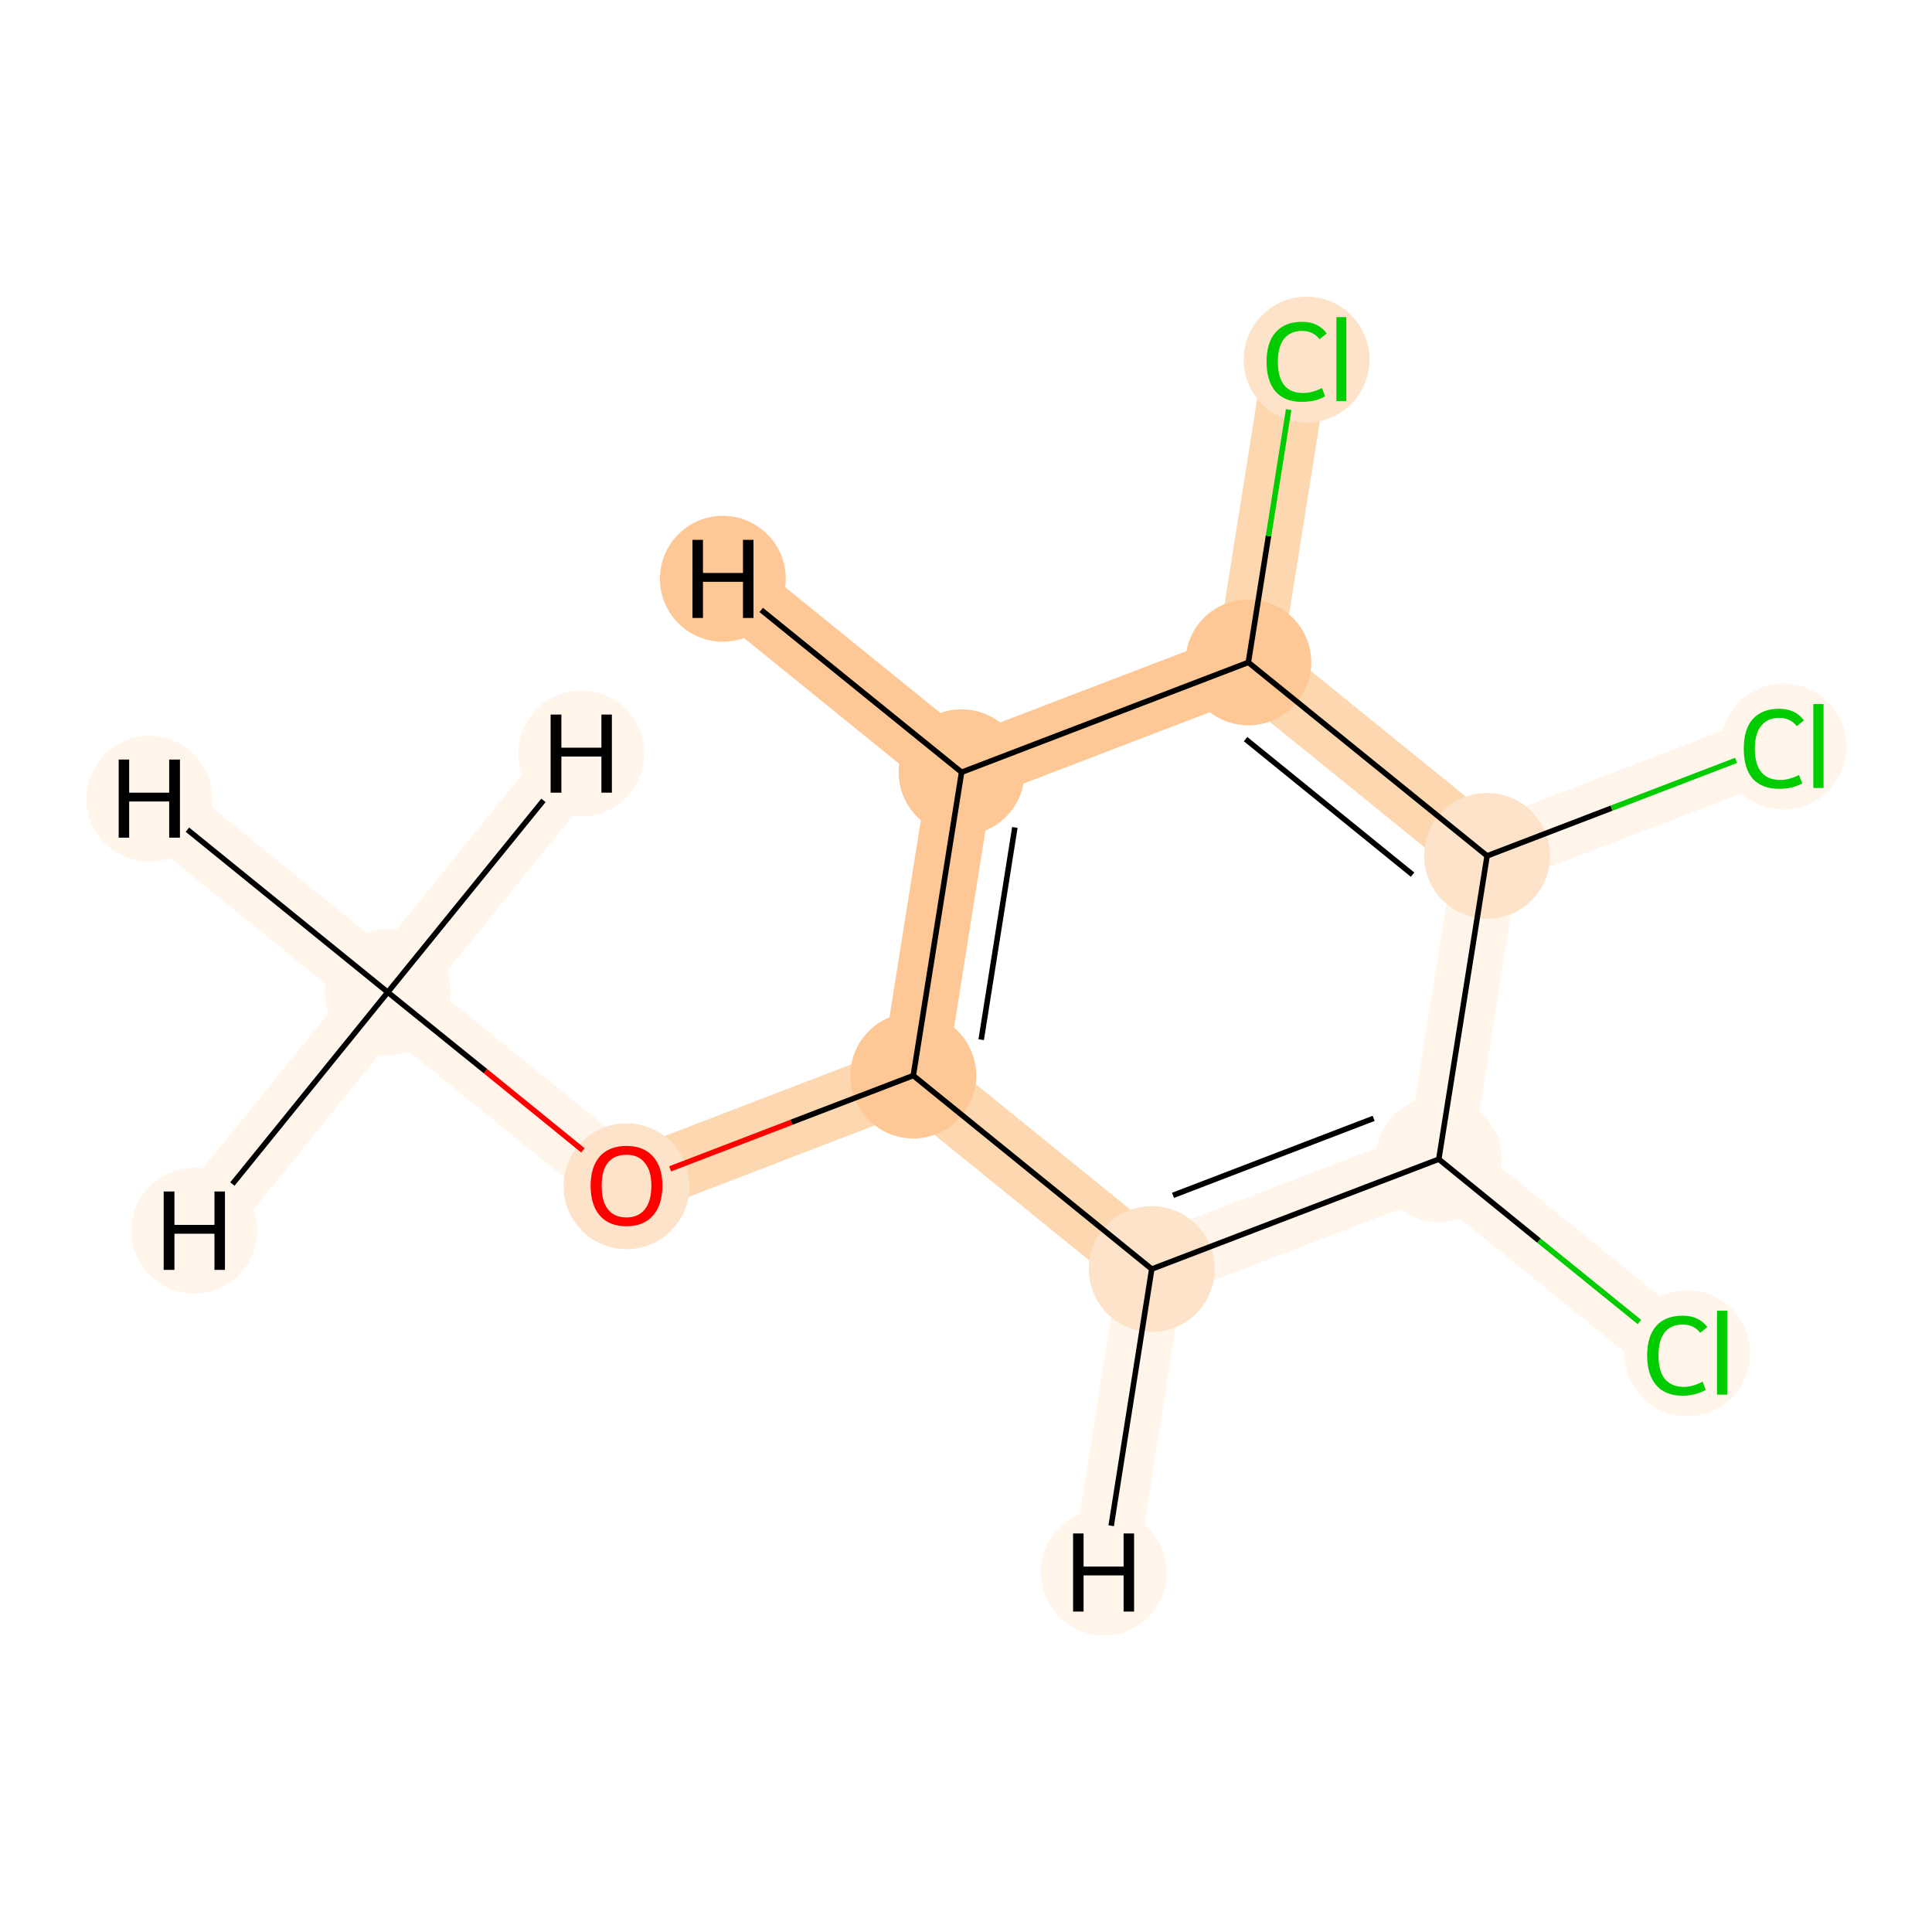 <?xml version='1.0' encoding='iso-8859-1'?>
<svg version='1.1' baseProfile='full'
              xmlns='http://www.w3.org/2000/svg'
                      xmlns:rdkit='http://www.rdkit.org/xml'
                      xmlns:xlink='http://www.w3.org/1999/xlink'
                  xml:space='preserve'
width='700px' height='700px' viewBox='0 0 700 700'>
<!-- END OF HEADER -->
<rect style='opacity:1.0;fill:#FFFFFF;stroke:none' width='700.0' height='700.0' x='0.0' y='0.0'> </rect>
<path d='M 140.5,359.5 L 227.0,429.6' style='fill:none;fill-rule:evenodd;stroke:#FFF5EB;stroke-width:23.7px;stroke-linecap:butt;stroke-linejoin:miter;stroke-opacity:1' />
<path d='M 140.5,359.5 L 54.1,289.4' style='fill:none;fill-rule:evenodd;stroke:#FFF5EB;stroke-width:23.7px;stroke-linecap:butt;stroke-linejoin:miter;stroke-opacity:1' />
<path d='M 140.5,359.5 L 70.4,445.9' style='fill:none;fill-rule:evenodd;stroke:#FFF5EB;stroke-width:23.7px;stroke-linecap:butt;stroke-linejoin:miter;stroke-opacity:1' />
<path d='M 140.5,359.5 L 210.6,273.0' style='fill:none;fill-rule:evenodd;stroke:#FFF5EB;stroke-width:23.7px;stroke-linecap:butt;stroke-linejoin:miter;stroke-opacity:1' />
<path d='M 227.0,429.6 L 330.9,389.7' style='fill:none;fill-rule:evenodd;stroke:#FDD7B0;stroke-width:23.7px;stroke-linecap:butt;stroke-linejoin:miter;stroke-opacity:1' />
<path d='M 330.9,389.7 L 348.4,279.8' style='fill:none;fill-rule:evenodd;stroke:#FDC895;stroke-width:23.7px;stroke-linecap:butt;stroke-linejoin:miter;stroke-opacity:1' />
<path d='M 330.9,389.7 L 417.3,459.8' style='fill:none;fill-rule:evenodd;stroke:#FDD7B0;stroke-width:23.7px;stroke-linecap:butt;stroke-linejoin:miter;stroke-opacity:1' />
<path d='M 348.4,279.8 L 452.3,240.0' style='fill:none;fill-rule:evenodd;stroke:#FDC895;stroke-width:23.7px;stroke-linecap:butt;stroke-linejoin:miter;stroke-opacity:1' />
<path d='M 348.4,279.8 L 261.9,209.7' style='fill:none;fill-rule:evenodd;stroke:#FDC895;stroke-width:23.7px;stroke-linecap:butt;stroke-linejoin:miter;stroke-opacity:1' />
<path d='M 452.3,240.0 L 469.8,130.1' style='fill:none;fill-rule:evenodd;stroke:#FDD7B0;stroke-width:23.7px;stroke-linecap:butt;stroke-linejoin:miter;stroke-opacity:1' />
<path d='M 452.3,240.0 L 538.8,310.1' style='fill:none;fill-rule:evenodd;stroke:#FDD7B0;stroke-width:23.7px;stroke-linecap:butt;stroke-linejoin:miter;stroke-opacity:1' />
<path d='M 538.8,310.1 L 521.3,420.0' style='fill:none;fill-rule:evenodd;stroke:#FFF5EB;stroke-width:23.7px;stroke-linecap:butt;stroke-linejoin:miter;stroke-opacity:1' />
<path d='M 538.8,310.1 L 642.7,270.3' style='fill:none;fill-rule:evenodd;stroke:#FFF5EB;stroke-width:23.7px;stroke-linecap:butt;stroke-linejoin:miter;stroke-opacity:1' />
<path d='M 521.3,420.0 L 417.3,459.8' style='fill:none;fill-rule:evenodd;stroke:#FFF5EB;stroke-width:23.7px;stroke-linecap:butt;stroke-linejoin:miter;stroke-opacity:1' />
<path d='M 521.3,420.0 L 607.7,490.1' style='fill:none;fill-rule:evenodd;stroke:#FFF5EB;stroke-width:23.7px;stroke-linecap:butt;stroke-linejoin:miter;stroke-opacity:1' />
<path d='M 417.3,459.8 L 399.9,569.8' style='fill:none;fill-rule:evenodd;stroke:#FFF5EB;stroke-width:23.7px;stroke-linecap:butt;stroke-linejoin:miter;stroke-opacity:1' />
<ellipse cx='140.5' cy='359.5' rx='22.3' ry='22.3'  style='fill:#FFF5EB;fill-rule:evenodd;stroke:#FFF5EB;stroke-width:1.0px;stroke-linecap:butt;stroke-linejoin:miter;stroke-opacity:1' />
<ellipse cx='227.0' cy='429.8' rx='22.3' ry='22.3'  style='fill:#FDE3C9;fill-rule:evenodd;stroke:#FDE3C9;stroke-width:1.0px;stroke-linecap:butt;stroke-linejoin:miter;stroke-opacity:1' />
<ellipse cx='330.9' cy='389.7' rx='22.3' ry='22.3'  style='fill:#FDC895;fill-rule:evenodd;stroke:#FDC895;stroke-width:1.0px;stroke-linecap:butt;stroke-linejoin:miter;stroke-opacity:1' />
<ellipse cx='348.4' cy='279.8' rx='22.3' ry='22.3'  style='fill:#FDC895;fill-rule:evenodd;stroke:#FDC895;stroke-width:1.0px;stroke-linecap:butt;stroke-linejoin:miter;stroke-opacity:1' />
<ellipse cx='452.3' cy='240.0' rx='22.3' ry='22.3'  style='fill:#FDC895;fill-rule:evenodd;stroke:#FDC895;stroke-width:1.0px;stroke-linecap:butt;stroke-linejoin:miter;stroke-opacity:1' />
<ellipse cx='473.4' cy='130.3' rx='22.3' ry='22.3'  style='fill:#FDE3C9;fill-rule:evenodd;stroke:#FDE3C9;stroke-width:1.0px;stroke-linecap:butt;stroke-linejoin:miter;stroke-opacity:1' />
<ellipse cx='538.8' cy='310.1' rx='22.3' ry='22.3'  style='fill:#FDE3C9;fill-rule:evenodd;stroke:#FDE3C9;stroke-width:1.0px;stroke-linecap:butt;stroke-linejoin:miter;stroke-opacity:1' />
<ellipse cx='521.3' cy='420.0' rx='22.3' ry='22.3'  style='fill:#FFF5EB;fill-rule:evenodd;stroke:#FFF5EB;stroke-width:1.0px;stroke-linecap:butt;stroke-linejoin:miter;stroke-opacity:1' />
<ellipse cx='417.3' cy='459.8' rx='22.3' ry='22.3'  style='fill:#FDE3C9;fill-rule:evenodd;stroke:#FDE3C9;stroke-width:1.0px;stroke-linecap:butt;stroke-linejoin:miter;stroke-opacity:1' />
<ellipse cx='611.3' cy='490.3' rx='22.3' ry='22.3'  style='fill:#FFF5EB;fill-rule:evenodd;stroke:#FFF5EB;stroke-width:1.0px;stroke-linecap:butt;stroke-linejoin:miter;stroke-opacity:1' />
<ellipse cx='646.2' cy='270.5' rx='22.3' ry='22.3'  style='fill:#FFF5EB;fill-rule:evenodd;stroke:#FFF5EB;stroke-width:1.0px;stroke-linecap:butt;stroke-linejoin:miter;stroke-opacity:1' />
<ellipse cx='54.1' cy='289.4' rx='22.3' ry='22.3'  style='fill:#FFF5EB;fill-rule:evenodd;stroke:#FFF5EB;stroke-width:1.0px;stroke-linecap:butt;stroke-linejoin:miter;stroke-opacity:1' />
<ellipse cx='70.4' cy='445.9' rx='22.3' ry='22.3'  style='fill:#FFF5EB;fill-rule:evenodd;stroke:#FFF5EB;stroke-width:1.0px;stroke-linecap:butt;stroke-linejoin:miter;stroke-opacity:1' />
<ellipse cx='210.6' cy='273.0' rx='22.3' ry='22.3'  style='fill:#FFF5EB;fill-rule:evenodd;stroke:#FFF5EB;stroke-width:1.0px;stroke-linecap:butt;stroke-linejoin:miter;stroke-opacity:1' />
<ellipse cx='261.9' cy='209.7' rx='22.3' ry='22.3'  style='fill:#FDC895;fill-rule:evenodd;stroke:#FDC895;stroke-width:1.0px;stroke-linecap:butt;stroke-linejoin:miter;stroke-opacity:1' />
<ellipse cx='399.9' cy='569.8' rx='22.3' ry='22.3'  style='fill:#FFF5EB;fill-rule:evenodd;stroke:#FFF5EB;stroke-width:1.0px;stroke-linecap:butt;stroke-linejoin:miter;stroke-opacity:1' />
<path class='bond-0 atom-0 atom-1' d='M 140.5,359.5 L 175.9,388.1' style='fill:none;fill-rule:evenodd;stroke:#000000;stroke-width:2.0px;stroke-linecap:butt;stroke-linejoin:miter;stroke-opacity:1' />
<path class='bond-0 atom-0 atom-1' d='M 175.9,388.1 L 211.2,416.8' style='fill:none;fill-rule:evenodd;stroke:#FF0000;stroke-width:2.0px;stroke-linecap:butt;stroke-linejoin:miter;stroke-opacity:1' />
<path class='bond-11 atom-0 atom-11' d='M 140.5,359.5 L 67.9,300.6' style='fill:none;fill-rule:evenodd;stroke:#000000;stroke-width:2.0px;stroke-linecap:butt;stroke-linejoin:miter;stroke-opacity:1' />
<path class='bond-12 atom-0 atom-12' d='M 140.5,359.5 L 84.2,429.0' style='fill:none;fill-rule:evenodd;stroke:#000000;stroke-width:2.0px;stroke-linecap:butt;stroke-linejoin:miter;stroke-opacity:1' />
<path class='bond-13 atom-0 atom-13' d='M 140.5,359.5 L 196.9,290.0' style='fill:none;fill-rule:evenodd;stroke:#000000;stroke-width:2.0px;stroke-linecap:butt;stroke-linejoin:miter;stroke-opacity:1' />
<path class='bond-1 atom-1 atom-2' d='M 242.8,423.5 L 286.8,406.6' style='fill:none;fill-rule:evenodd;stroke:#FF0000;stroke-width:2.0px;stroke-linecap:butt;stroke-linejoin:miter;stroke-opacity:1' />
<path class='bond-1 atom-1 atom-2' d='M 286.8,406.6 L 330.9,389.7' style='fill:none;fill-rule:evenodd;stroke:#000000;stroke-width:2.0px;stroke-linecap:butt;stroke-linejoin:miter;stroke-opacity:1' />
<path class='bond-2 atom-2 atom-3' d='M 330.9,389.7 L 348.4,279.8' style='fill:none;fill-rule:evenodd;stroke:#000000;stroke-width:2.0px;stroke-linecap:butt;stroke-linejoin:miter;stroke-opacity:1' />
<path class='bond-2 atom-2 atom-3' d='M 355.5,376.7 L 367.7,299.8' style='fill:none;fill-rule:evenodd;stroke:#000000;stroke-width:2.0px;stroke-linecap:butt;stroke-linejoin:miter;stroke-opacity:1' />
<path class='bond-10 atom-8 atom-2' d='M 417.3,459.8 L 330.9,389.7' style='fill:none;fill-rule:evenodd;stroke:#000000;stroke-width:2.0px;stroke-linecap:butt;stroke-linejoin:miter;stroke-opacity:1' />
<path class='bond-3 atom-3 atom-4' d='M 348.4,279.8 L 452.3,240.0' style='fill:none;fill-rule:evenodd;stroke:#000000;stroke-width:2.0px;stroke-linecap:butt;stroke-linejoin:miter;stroke-opacity:1' />
<path class='bond-14 atom-3 atom-14' d='M 348.4,279.8 L 275.8,221.0' style='fill:none;fill-rule:evenodd;stroke:#000000;stroke-width:2.0px;stroke-linecap:butt;stroke-linejoin:miter;stroke-opacity:1' />
<path class='bond-4 atom-4 atom-5' d='M 452.3,240.0 L 459.6,194.2' style='fill:none;fill-rule:evenodd;stroke:#000000;stroke-width:2.0px;stroke-linecap:butt;stroke-linejoin:miter;stroke-opacity:1' />
<path class='bond-4 atom-4 atom-5' d='M 459.6,194.2 L 466.9,148.4' style='fill:none;fill-rule:evenodd;stroke:#00CC00;stroke-width:2.0px;stroke-linecap:butt;stroke-linejoin:miter;stroke-opacity:1' />
<path class='bond-5 atom-4 atom-6' d='M 452.3,240.0 L 538.8,310.1' style='fill:none;fill-rule:evenodd;stroke:#000000;stroke-width:2.0px;stroke-linecap:butt;stroke-linejoin:miter;stroke-opacity:1' />
<path class='bond-5 atom-4 atom-6' d='M 451.3,267.8 L 511.8,316.9' style='fill:none;fill-rule:evenodd;stroke:#000000;stroke-width:2.0px;stroke-linecap:butt;stroke-linejoin:miter;stroke-opacity:1' />
<path class='bond-6 atom-6 atom-7' d='M 538.8,310.1 L 521.3,420.0' style='fill:none;fill-rule:evenodd;stroke:#000000;stroke-width:2.0px;stroke-linecap:butt;stroke-linejoin:miter;stroke-opacity:1' />
<path class='bond-9 atom-6 atom-10' d='M 538.8,310.1 L 583.9,292.8' style='fill:none;fill-rule:evenodd;stroke:#000000;stroke-width:2.0px;stroke-linecap:butt;stroke-linejoin:miter;stroke-opacity:1' />
<path class='bond-9 atom-6 atom-10' d='M 583.9,292.8 L 629.0,275.5' style='fill:none;fill-rule:evenodd;stroke:#00CC00;stroke-width:2.0px;stroke-linecap:butt;stroke-linejoin:miter;stroke-opacity:1' />
<path class='bond-7 atom-7 atom-8' d='M 521.3,420.0 L 417.3,459.8' style='fill:none;fill-rule:evenodd;stroke:#000000;stroke-width:2.0px;stroke-linecap:butt;stroke-linejoin:miter;stroke-opacity:1' />
<path class='bond-7 atom-7 atom-8' d='M 497.7,405.2 L 425.0,433.1' style='fill:none;fill-rule:evenodd;stroke:#000000;stroke-width:2.0px;stroke-linecap:butt;stroke-linejoin:miter;stroke-opacity:1' />
<path class='bond-8 atom-7 atom-9' d='M 521.3,420.0 L 557.6,449.5' style='fill:none;fill-rule:evenodd;stroke:#000000;stroke-width:2.0px;stroke-linecap:butt;stroke-linejoin:miter;stroke-opacity:1' />
<path class='bond-8 atom-7 atom-9' d='M 557.6,449.5 L 594.0,479.0' style='fill:none;fill-rule:evenodd;stroke:#00CC00;stroke-width:2.0px;stroke-linecap:butt;stroke-linejoin:miter;stroke-opacity:1' />
<path class='bond-15 atom-8 atom-15' d='M 417.3,459.8 L 402.6,552.8' style='fill:none;fill-rule:evenodd;stroke:#000000;stroke-width:2.0px;stroke-linecap:butt;stroke-linejoin:miter;stroke-opacity:1' />
<path  class='atom-1' d='M 214.0 429.6
Q 214.0 422.8, 217.3 419.0
Q 220.7 415.2, 227.0 415.2
Q 233.2 415.2, 236.6 419.0
Q 240.0 422.8, 240.0 429.6
Q 240.0 436.5, 236.6 440.4
Q 233.2 444.3, 227.0 444.3
Q 220.7 444.3, 217.3 440.4
Q 214.0 436.6, 214.0 429.6
M 227.0 441.1
Q 231.3 441.1, 233.6 438.2
Q 236.0 435.3, 236.0 429.6
Q 236.0 424.1, 233.6 421.3
Q 231.3 418.4, 227.0 418.4
Q 222.6 418.4, 220.3 421.2
Q 218.0 424.0, 218.0 429.6
Q 218.0 435.4, 220.3 438.2
Q 222.6 441.1, 227.0 441.1
' fill='#FF0000'/>
<path  class='atom-5' d='M 458.9 131.1
Q 458.9 124.0, 462.2 120.4
Q 465.5 116.6, 471.8 116.6
Q 477.6 116.6, 480.7 120.8
L 478.1 122.9
Q 475.8 119.9, 471.8 119.9
Q 467.5 119.9, 465.2 122.8
Q 463.0 125.6, 463.0 131.1
Q 463.0 136.7, 465.3 139.6
Q 467.6 142.4, 472.2 142.4
Q 475.3 142.4, 479.0 140.6
L 480.1 143.6
Q 478.6 144.5, 476.4 145.1
Q 474.1 145.6, 471.6 145.6
Q 465.5 145.6, 462.2 141.9
Q 458.9 138.1, 458.9 131.1
' fill='#00CC00'/>
<path  class='atom-5' d='M 484.2 114.9
L 487.8 114.9
L 487.8 145.3
L 484.2 145.3
L 484.2 114.9
' fill='#00CC00'/>
<path  class='atom-9' d='M 596.8 491.1
Q 596.8 484.1, 600.1 480.4
Q 603.4 476.7, 609.7 476.7
Q 615.5 476.7, 618.6 480.8
L 616.0 482.9
Q 613.7 479.9, 609.7 479.9
Q 605.4 479.9, 603.1 482.8
Q 600.9 485.7, 600.9 491.1
Q 600.9 496.7, 603.2 499.6
Q 605.6 502.5, 610.1 502.5
Q 613.2 502.5, 616.9 500.6
L 618.0 503.6
Q 616.5 504.5, 614.3 505.1
Q 612.0 505.7, 609.6 505.7
Q 603.4 505.7, 600.1 501.9
Q 596.8 498.1, 596.8 491.1
' fill='#00CC00'/>
<path  class='atom-9' d='M 622.1 474.9
L 625.8 474.9
L 625.8 505.3
L 622.1 505.3
L 622.1 474.9
' fill='#00CC00'/>
<path  class='atom-10' d='M 631.8 271.3
Q 631.8 264.2, 635.0 260.6
Q 638.4 256.8, 644.6 256.8
Q 650.5 256.8, 653.6 261.0
L 651.0 263.1
Q 648.7 260.1, 644.6 260.1
Q 640.4 260.1, 638.1 263.0
Q 635.8 265.8, 635.8 271.3
Q 635.8 276.9, 638.2 279.8
Q 640.5 282.6, 645.1 282.6
Q 648.2 282.6, 651.8 280.8
L 653.0 283.8
Q 651.5 284.7, 649.2 285.3
Q 647.0 285.8, 644.5 285.8
Q 638.4 285.8, 635.0 282.1
Q 631.8 278.3, 631.8 271.3
' fill='#00CC00'/>
<path  class='atom-10' d='M 657.0 255.1
L 660.7 255.1
L 660.7 285.5
L 657.0 285.5
L 657.0 255.1
' fill='#00CC00'/>
<path  class='atom-11' d='M 43.0 275.2
L 46.8 275.2
L 46.8 287.2
L 61.3 287.2
L 61.3 275.2
L 65.2 275.2
L 65.2 303.5
L 61.3 303.5
L 61.3 290.4
L 46.8 290.4
L 46.8 303.5
L 43.0 303.5
L 43.0 275.2
' fill='#000000'/>
<path  class='atom-12' d='M 59.3 431.7
L 63.2 431.7
L 63.2 443.8
L 77.7 443.8
L 77.7 431.7
L 81.5 431.7
L 81.5 460.1
L 77.7 460.1
L 77.7 447.0
L 63.2 447.0
L 63.2 460.1
L 59.3 460.1
L 59.3 431.7
' fill='#000000'/>
<path  class='atom-13' d='M 199.5 258.9
L 203.4 258.9
L 203.4 270.9
L 217.9 270.9
L 217.9 258.9
L 221.7 258.9
L 221.7 287.2
L 217.9 287.2
L 217.9 274.1
L 203.4 274.1
L 203.4 287.2
L 199.5 287.2
L 199.5 258.9
' fill='#000000'/>
<path  class='atom-14' d='M 250.9 195.6
L 254.7 195.6
L 254.7 207.6
L 269.2 207.6
L 269.2 195.6
L 273.0 195.6
L 273.0 223.9
L 269.2 223.9
L 269.2 210.8
L 254.7 210.8
L 254.7 223.9
L 250.9 223.9
L 250.9 195.6
' fill='#000000'/>
<path  class='atom-15' d='M 388.8 555.6
L 392.6 555.6
L 392.6 567.6
L 407.1 567.6
L 407.1 555.6
L 410.9 555.6
L 410.9 583.9
L 407.1 583.9
L 407.1 570.8
L 392.6 570.8
L 392.6 583.9
L 388.8 583.9
L 388.8 555.6
' fill='#000000'/>
</svg>
